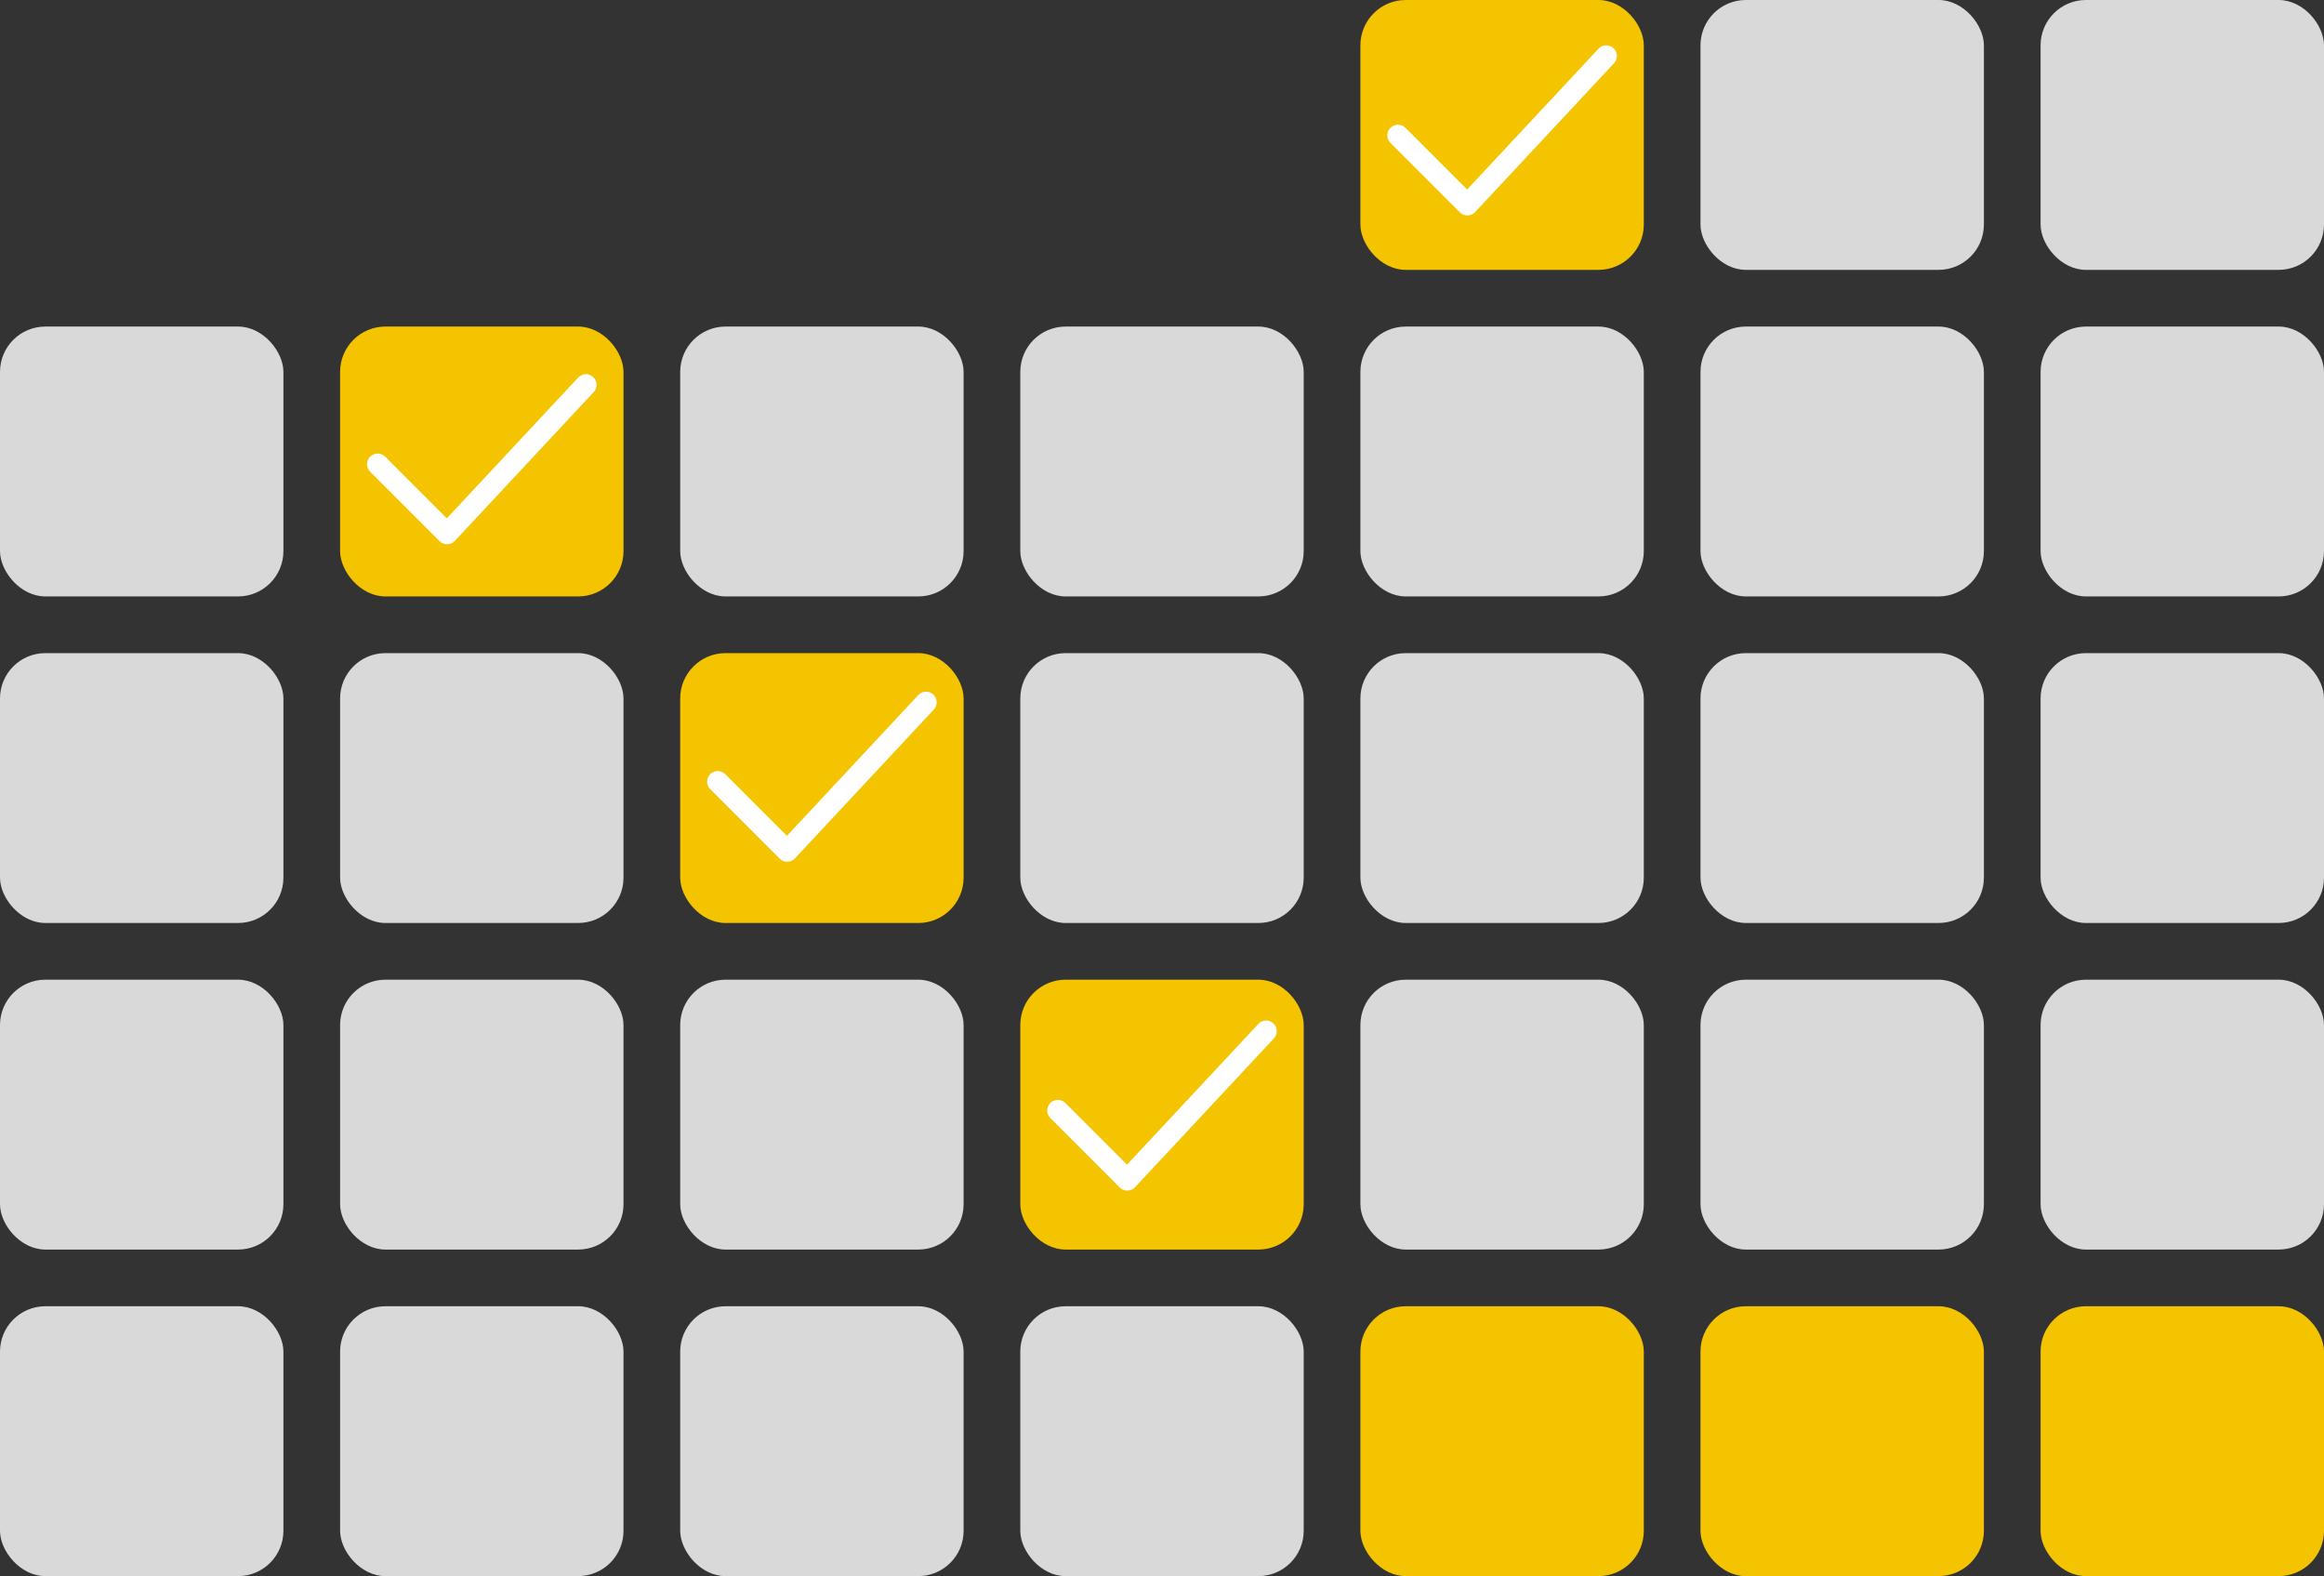 <svg width="205" height="139" viewBox="0 0 205 139" fill="none" xmlns="http://www.w3.org/2000/svg">
<rect x="0" y="0" width="205" height="139" fill="#333333" stroke="none"/>
<rect x="150" width="25" height="23.8" rx="4" fill="#D9D9D9"/>
<rect x="180" width="25" height="23.8" rx="4" fill="#D9D9D9"/>
<rect y="28.8" width="25" height="23.8" rx="4" fill="#D9D9D9"/>
<rect x="30" y="28.8" width="25" height="23.8" rx="4" fill="#F5C400"/>
<path fill-rule="evenodd" clip-rule="evenodd" d="M51.986 33.618C52.163 33.782 52.172 34.059 52.007 34.236L39.757 47.361C39.676 47.448 39.564 47.498 39.445 47.5C39.326 47.502 39.212 47.456 39.128 47.372L33.003 41.247C32.832 41.076 32.832 40.799 33.003 40.628C33.174 40.457 33.451 40.457 33.622 40.628L39.427 46.433L51.368 33.639C51.532 33.462 51.809 33.453 51.986 33.618Z" fill="white" stroke="white" stroke-linecap="round" stroke-linejoin="round"/>
<rect x="60" y="28.8" width="25" height="23.8" rx="4" fill="#D9D9D9"/>
<rect x="90" y="28.8" width="25" height="23.8" rx="4" fill="#D9D9D9"/>
<rect x="120" y="28.8" width="25" height="23.8" rx="4" fill="#D9D9D9"/>
<rect x="150" y="28.8" width="25" height="23.8" rx="4" fill="#D9D9D9"/>
<rect x="180" y="28.8" width="25" height="23.8" rx="4" fill="#D9D9D9"/>
<rect y="57.6" width="25" height="23.8" rx="4" fill="#D9D9D9"/>
<rect x="30" y="57.6" width="25" height="23.8" rx="4" fill="#D9D9D9"/>
<rect x="60" y="57.6" width="25" height="23.8" rx="4" fill="#F5C400"/>
<path fill-rule="evenodd" clip-rule="evenodd" d="M81.986 61.618C82.163 61.782 82.172 62.059 82.007 62.236L69.757 75.361C69.676 75.448 69.564 75.498 69.445 75.5C69.326 75.502 69.212 75.456 69.128 75.372L63.003 69.247C62.832 69.076 62.832 68.799 63.003 68.628C63.174 68.457 63.451 68.457 63.622 68.628L69.427 74.433L81.368 61.639C81.532 61.462 81.809 61.453 81.986 61.618Z" fill="white" stroke="white" stroke-linecap="round" stroke-linejoin="round"/>
<rect x="90" y="57.6" width="25" height="23.8" rx="4" fill="#D9D9D9"/>
<rect x="120" y="57.6" width="25" height="23.8" rx="4" fill="#D9D9D9"/>
<rect x="150" y="57.6" width="25" height="23.8" rx="4" fill="#D9D9D9"/>
<rect x="180" y="57.6" width="25" height="23.8" rx="4" fill="#D9D9D9"/>
<rect y="86.4" width="25" height="23.8" rx="4" fill="#D9D9D9"/>
<rect x="30" y="86.4" width="25" height="23.8" rx="4" fill="#D9D9D9"/>
<rect x="60" y="86.4" width="25" height="23.8" rx="4" fill="#D9D9D9"/>
<rect x="90" y="86.4" width="25" height="23.8" rx="4" fill="#F5C400"/>
<path fill-rule="evenodd" clip-rule="evenodd" d="M111.986 90.618C112.163 90.782 112.172 91.059 112.007 91.236L99.757 104.361C99.676 104.448 99.564 104.498 99.445 104.5C99.326 104.502 99.212 104.456 99.128 104.372L93.003 98.247C92.832 98.076 92.832 97.799 93.003 97.628C93.174 97.457 93.451 97.457 93.622 97.628L99.427 103.433L111.368 90.639C111.533 90.462 111.809 90.453 111.986 90.618Z" fill="white" stroke="white" stroke-linecap="round" stroke-linejoin="round"/>
<rect x="120" y="86.4" width="25" height="23.8" rx="4" fill="#D9D9D9"/>
<rect x="150" y="86.4" width="25" height="23.8" rx="4" fill="#D9D9D9"/>
<rect x="180" y="86.4" width="25" height="23.8" rx="4" fill="#D9D9D9"/>
<rect y="115.2" width="25" height="23.8" rx="4" fill="#D9D9D9"/>
<rect x="30" y="115.2" width="25" height="23.8" rx="4" fill="#D9D9D9"/>
<rect x="60" y="115.2" width="25" height="23.8" rx="4" fill="#D9D9D9"/>
<rect x="90" y="115.2" width="25" height="23.8" rx="4" fill="#D9D9D9"/>
<rect x="120" y="115.2" width="25" height="23.8" rx="4" fill="#F5C400"/>
<rect x="150" y="115.2" width="25" height="23.8" rx="4" fill="#F5C400"/>
<rect x="180" y="115.2" width="25" height="23.8" rx="4" fill="#F5C400"/>
<rect x="120" width="25" height="23.8" rx="4" fill="#F5C400"/>
<path fill-rule="evenodd" clip-rule="evenodd" d="M141.986 4.618C142.163 4.783 142.172 5.059 142.007 5.236L129.757 18.361C129.676 18.448 129.564 18.498 129.445 18.5C129.326 18.502 129.212 18.456 129.128 18.372L123.003 12.247C122.832 12.076 122.832 11.799 123.003 11.628C123.174 11.457 123.451 11.457 123.622 11.628L129.427 17.433L141.368 4.639C141.533 4.462 141.809 4.453 141.986 4.618Z" fill="white" stroke="white" stroke-linecap="round" stroke-linejoin="round"/>
</svg>
